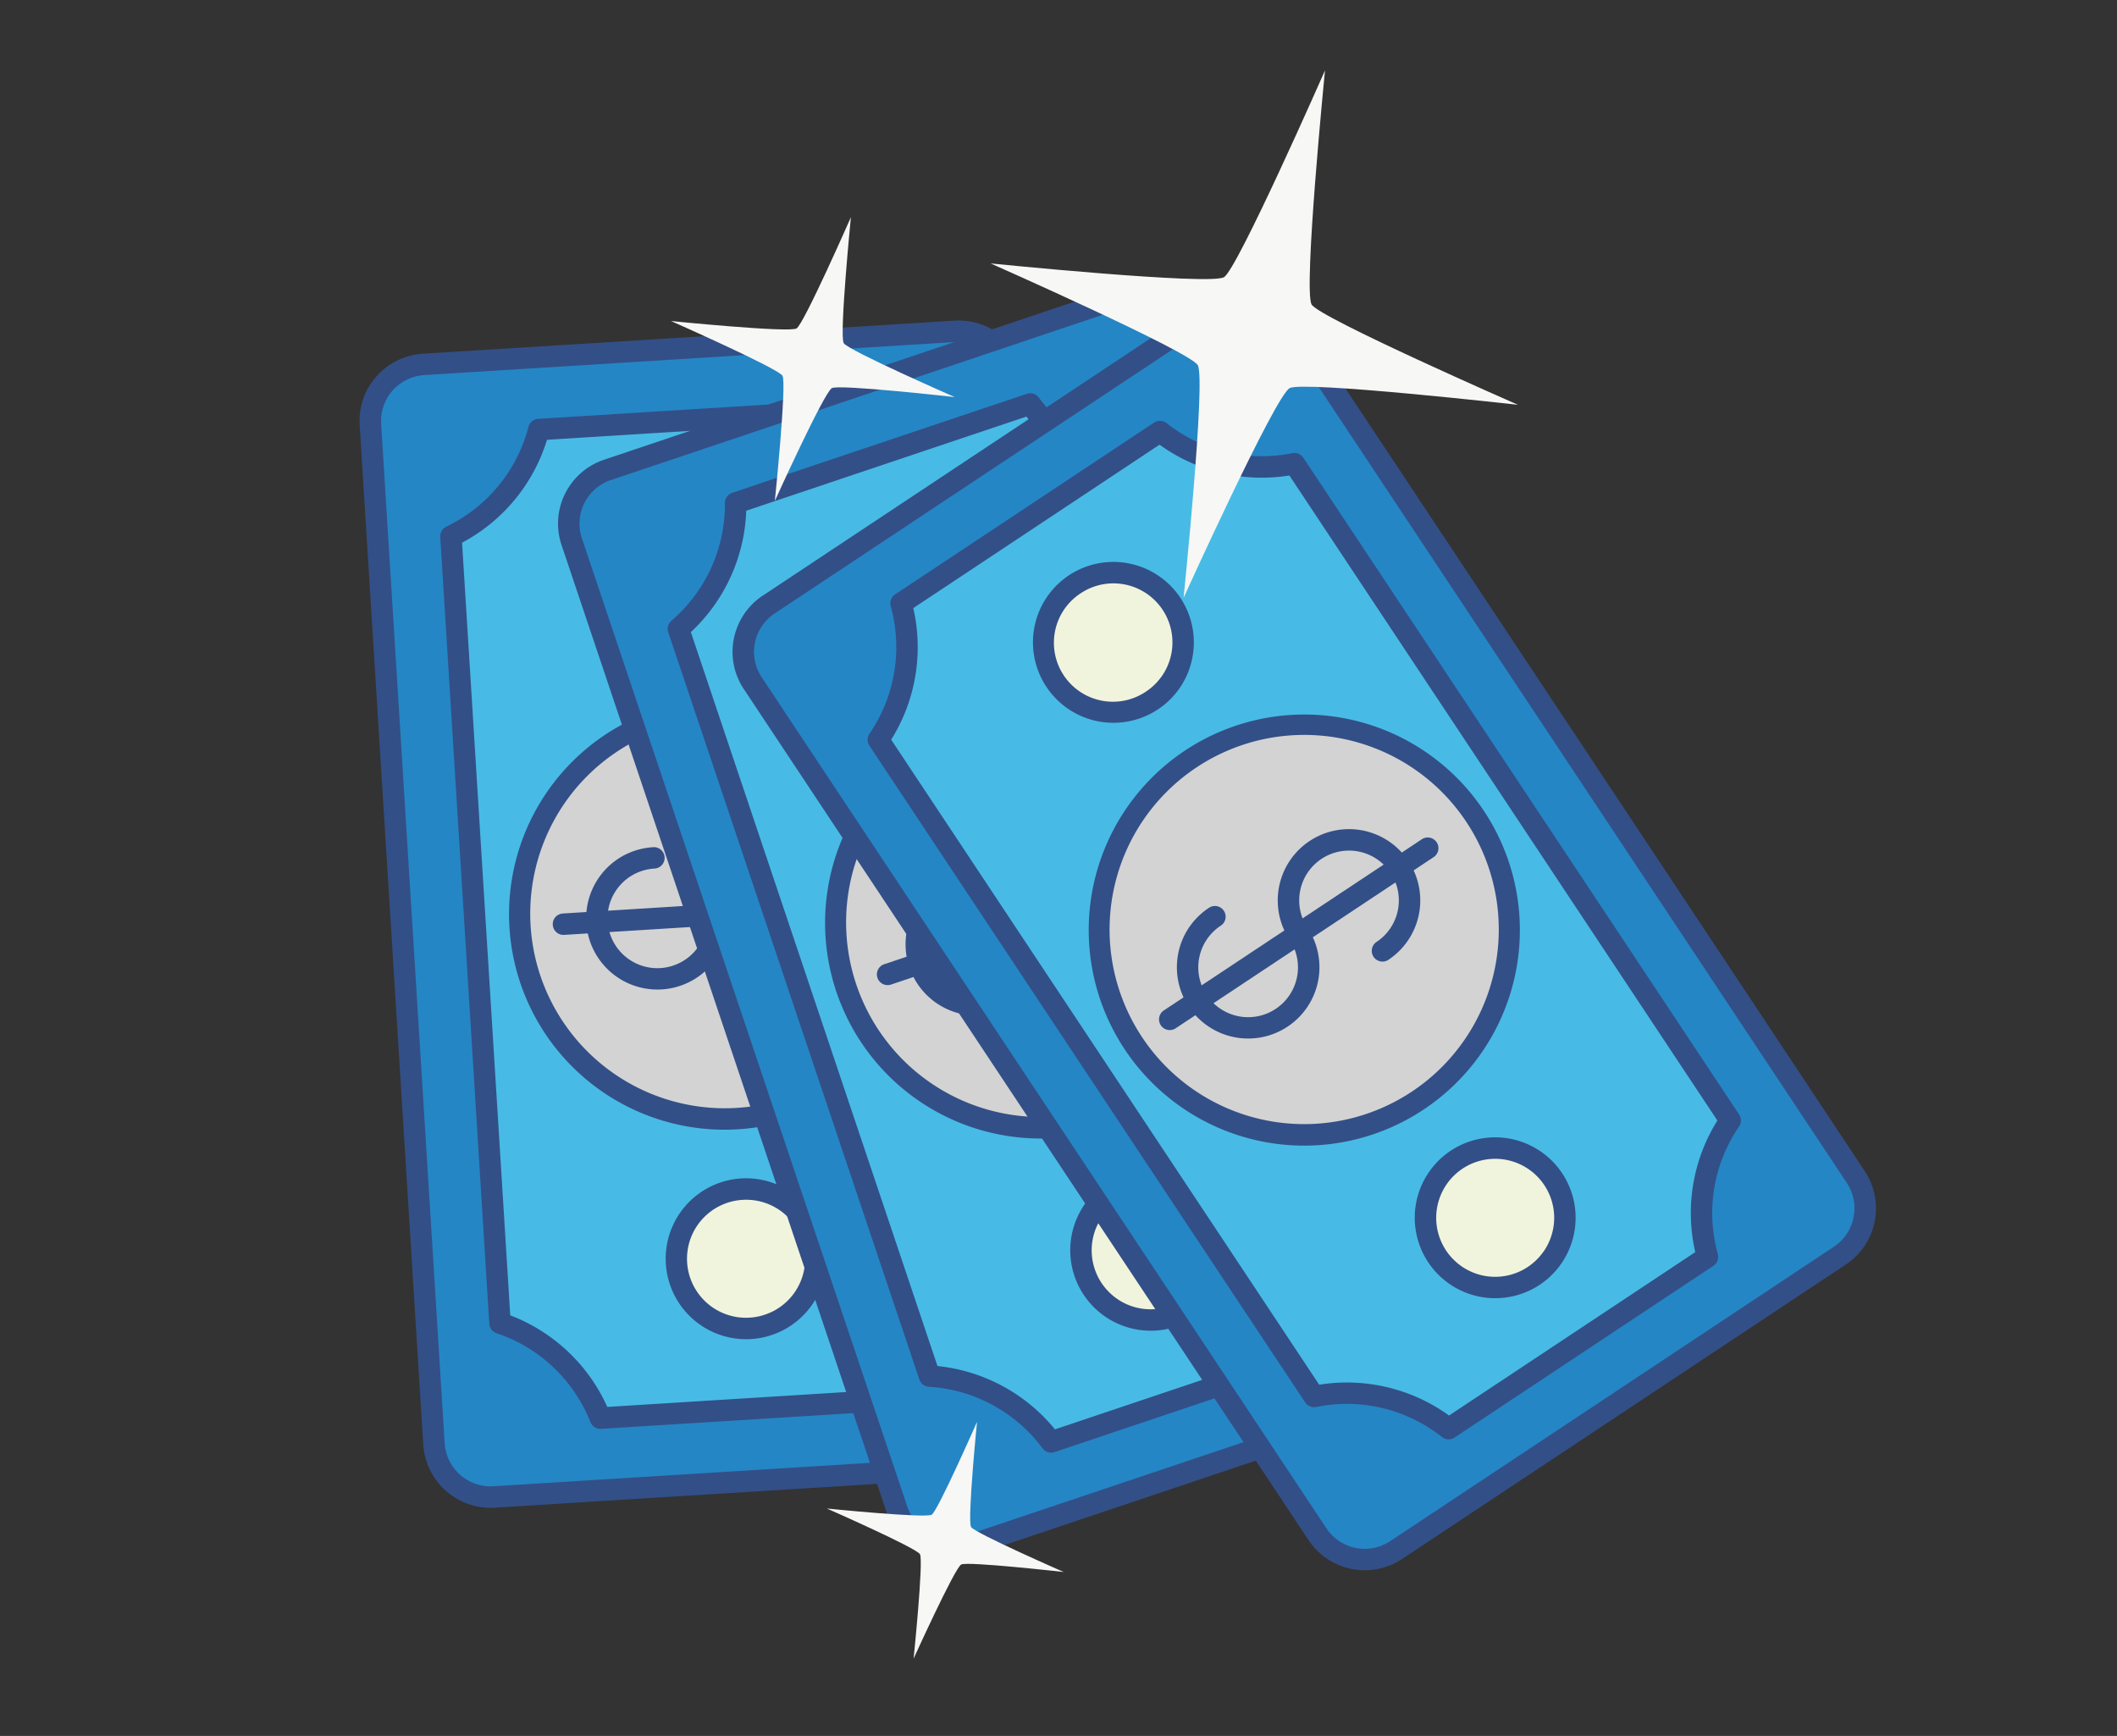 <svg xmlns="http://www.w3.org/2000/svg" width="147.903" height="121.275" viewBox="0 0 147.903 121.275">
  <rect x="0" y="0" width="147.903" height="121.275" fill="#333333" stroke="none"/>
  <g id="Grupo_8798" data-name="Grupo 8798" transform="matrix(-0.259, 0.966, -0.966, -0.259, 261.644, -72.445)">
    <g id="Grupo_8795" data-name="Grupo 8795" transform="translate(182.957 -76.21) rotate(50)">
      <g id="Grupo_8792" data-name="Grupo 8792" transform="translate(154.537 110.032)">
        <g id="Grupo_8791" data-name="Grupo 8791" transform="translate(0 0)">
          <g id="Grupo_8781" data-name="Grupo 8781">
            <path id="Trazado_9062" data-name="Trazado 9062" d="M734.168,95.846a3.965,3.965,0,0,1,2.243,5.138L710.35,167.4a3.961,3.961,0,0,1-5.136,2.241l-34.634-13.592a3.959,3.959,0,0,1-2.24-5.136L694.4,84.5a3.964,3.964,0,0,1,5.138-2.243Z" transform="translate(-667.313 -81.232)" fill="#2486c5"/>
            <path id="Trazado_9063" data-name="Trazado 9063" d="M706.912,170.912a4.721,4.721,0,0,1-1.723-.328l-34.634-13.593a4.708,4.708,0,0,1-2.663-6.108l26.058-66.409a4.712,4.712,0,0,1,6.108-2.665L734.691,95.4a4.719,4.719,0,0,1,2.666,6.106L711.3,167.919a4.679,4.679,0,0,1-2.5,2.6A4.733,4.733,0,0,1,706.912,170.912Zm-8.577-87.933a3.226,3.226,0,0,0-2.991,2.042l-26.058,66.41A3.21,3.21,0,0,0,671.1,155.6l34.633,13.592a3.216,3.216,0,0,0,4.168-1.817l26.061-66.413a3.218,3.218,0,0,0-1.819-4.166L699.51,83.2A3.23,3.23,0,0,0,698.335,82.978Z" transform="translate(-667.562 -81.481)" fill="#334f87"/>
          </g>
          <g id="Grupo_8782" data-name="Grupo 8782" transform="translate(8.022 7.801)">
            <path id="Trazado_9064" data-name="Trazado 9064" d="M693.532,91.358l-20.111,51.256a11.505,11.505,0,0,1,3.552,8.979l20.2,7.93a11.492,11.492,0,0,1,8.713-4.166L726,104.1a11.492,11.492,0,0,1-3.551-8.981l-20.206-7.927A11.5,11.5,0,0,1,693.532,91.358Z" transform="translate(-672.672 -86.443)" fill="#47bbe5"/>
            <path id="Trazado_9065" data-name="Trazado 9065" d="M697.425,160.521a.731.731,0,0,1-.274-.052l-20.2-7.93a.747.747,0,0,1-.473-.74,10.713,10.713,0,0,0-3.322-8.394.75.75,0,0,1-.181-.816l20.113-51.256a.748.748,0,0,1,.689-.475,10.7,10.7,0,0,0,8.144-3.9.75.75,0,0,1,.85-.22l20.2,7.927a.746.746,0,0,1,.475.74,10.7,10.7,0,0,0,3.32,8.4.751.751,0,0,1,.181.816l-20.113,51.257a.751.751,0,0,1-.689.476A10.7,10.7,0,0,0,698,160.248.748.748,0,0,1,697.425,160.521Zm-19.436-9.181,19.217,7.542a12.183,12.183,0,0,1,8.415-4.008l19.752-50.341a12.19,12.19,0,0,1-3.442-8.663L702.715,88.33a12.186,12.186,0,0,1-8.416,4.008l-19.752,50.34A12.192,12.192,0,0,1,677.989,151.339Z" transform="translate(-672.921 -86.692)" fill="#334f87"/>
          </g>
          <g id="Grupo_8783" data-name="Grupo 8783" transform="translate(20.005 29.65)">
            <path id="Trazado_9066" data-name="Trazado 9066" d="M700.958,102.783a14.308,14.308,0,1,1-18.542,8.093A14.309,14.309,0,0,1,700.958,102.783Z" transform="translate(-680.678 -101.037)" fill="#d3d3d3"/>
            <path id="Trazado_9067" data-name="Trazado 9067" d="M695.963,131.409a15.057,15.057,0,1,1,5.517-29.073h0a15.056,15.056,0,0,1-5.517,29.073Zm.012-28.625a13.594,13.594,0,1,0,4.958.945h0A13.542,13.542,0,0,0,695.975,102.784Z" transform="translate(-680.925 -101.287)" fill="#334f87"/>
          </g>
          <g id="Grupo_8786" data-name="Grupo 8786" transform="translate(20.631 16.644)">
            <g id="Grupo_8784" data-name="Grupo 8784" transform="translate(17.619)">
              <path id="Trazado_9068" data-name="Trazado 9068" d="M700.264,93.435a4.87,4.87,0,1,1-6.313,2.756A4.871,4.871,0,0,1,700.264,93.435Z" transform="translate(-692.864 -92.351)" fill="#f1f4dc"/>
              <path id="Trazado_9069" data-name="Trazado 9069" d="M698.736,103.839a5.62,5.62,0,1,1,2.051-10.852h0a5.621,5.621,0,0,1-2.051,10.852Zm0-9.743a4.121,4.121,0,0,0-1.512,7.957A4.121,4.121,0,1,0,698.74,94.1Z" transform="translate(-693.113 -92.599)" fill="#334f87"/>
            </g>
            <g id="Grupo_8785" data-name="Grupo 8785" transform="translate(0 44.9)">
              <path id="Trazado_9070" data-name="Trazado 9070" d="M688.493,123.431a4.87,4.87,0,1,1-6.313,2.753A4.869,4.869,0,0,1,688.493,123.431Z" transform="translate(-681.096 -122.342)" fill="#f1f4dc"/>
              <path id="Trazado_9071" data-name="Trazado 9071" d="M686.966,133.835a5.62,5.62,0,1,1,2.05-10.852h0a5.621,5.621,0,0,1-2.05,10.852Zm0-9.746a4.128,4.128,0,1,0,1.5.287h0A4.112,4.112,0,0,0,686.963,124.089Z" transform="translate(-681.344 -122.591)" fill="#334f87"/>
            </g>
          </g>
          <g id="Grupo_8790" data-name="Grupo 8790" transform="translate(24.701 38.364)">
            <g id="Grupo_8787" data-name="Grupo 8787" transform="translate(1.889)">
              <path id="Trazado_9072" data-name="Trazado 9072" d="M690.3,117.068a4.979,4.979,0,1,1,1.817-9.614.749.749,0,0,1-.549,1.394,3.481,3.481,0,1,0,1.969,4.511.749.749,0,0,1,1.4.546,4.987,4.987,0,0,1-4.632,3.163Z" transform="translate(-685.324 -107.107)" fill="#334f87"/>
            </g>
            <g id="Grupo_8788" data-name="Grupo 8788" transform="translate(10.055 3.09)">
              <path id="Trazado_9073" data-name="Trazado 9073" d="M695.459,119.131a4.951,4.951,0,0,1-1.811-.344.748.748,0,1,1,.546-1.392,3.482,3.482,0,1,0-1.969-4.515.749.749,0,0,1-1.4-.546,4.979,4.979,0,1,1,4.629,6.8Z" transform="translate(-690.779 -109.171)" fill="#334f87"/>
            </g>
            <g id="Grupo_8789" data-name="Grupo 8789" transform="translate(0 1.831)">
              <path id="Trazado_9074" data-name="Trazado 9074" d="M704.922,117.719a.767.767,0,0,1-.274-.052l-20.11-7.892a.748.748,0,1,1,.546-1.392l20.111,7.891a.749.749,0,0,1-.274,1.446Z" transform="translate(-684.062 -108.33)" fill="#334f87"/>
            </g>
          </g>
        </g>
      </g>
      <g id="Grupo_8793" data-name="Grupo 8793" transform="matrix(0.966, -0.259, 0.259, 0.966, 124.396, 110.748)">
        <g id="Grupo_8791-2" data-name="Grupo 8791" transform="translate(0 0)">
          <g id="Grupo_8781-2" data-name="Grupo 8781">
            <path id="Trazado_9062-2" data-name="Trazado 9062" d="M66.1,13.865A3.965,3.965,0,0,1,68.347,19L42.286,85.415a3.961,3.961,0,0,1-5.136,2.241L2.516,74.064a3.959,3.959,0,0,1-2.24-5.136L26.334,2.517A3.964,3.964,0,0,1,31.471.275Z" transform="translate(0.75 0.75)" fill="#2486c5"/>
            <path id="Trazado_9063-2" data-name="Trazado 9063" d="M39.349,89.431a4.72,4.72,0,0,1-1.723-.328L2.992,75.51A4.708,4.708,0,0,1,.329,69.4L26.386,2.993A4.712,4.712,0,0,1,32.494.328l34.634,13.59a4.719,4.719,0,0,1,2.666,6.106L43.734,86.438a4.68,4.68,0,0,1-2.5,2.6A4.734,4.734,0,0,1,39.349,89.431ZM30.773,1.5a3.226,3.226,0,0,0-2.991,2.042L1.724,69.95A3.21,3.21,0,0,0,3.54,74.117L38.173,87.709a3.216,3.216,0,0,0,4.168-1.817L68.4,19.478a3.218,3.218,0,0,0-1.819-4.166L31.948,1.72A3.23,3.23,0,0,0,30.773,1.5Z" fill="#334f87"/>
          </g>
          <g id="Grupo_8782-2" data-name="Grupo 8782" transform="translate(8.022 7.801)">
            <path id="Trazado_9064-2" data-name="Trazado 9064" d="M20.111,4.166,0,55.422A11.505,11.505,0,0,1,3.552,64.4l20.2,7.93a11.491,11.491,0,0,1,8.713-4.166L52.581,16.908A11.492,11.492,0,0,1,49.03,7.927L28.824,0A11.5,11.5,0,0,1,20.111,4.166Z" transform="translate(0.749 0.749)" fill="#47bbe5"/>
            <path id="Trazado_9065-2" data-name="Trazado 9065" d="M24.5,73.829a.73.73,0,0,1-.274-.052l-20.2-7.93a.747.747,0,0,1-.473-.74A10.714,10.714,0,0,0,.233,56.713.75.75,0,0,1,.051,55.9L20.164,4.642a.748.748,0,0,1,.689-.475A10.7,10.7,0,0,0,29,.272a.75.75,0,0,1,.85-.22l20.2,7.927a.746.746,0,0,1,.475.74,10.7,10.7,0,0,0,3.32,8.4.751.751,0,0,1,.181.816L33.915,69.187a.751.751,0,0,1-.689.476,10.7,10.7,0,0,0-8.144,3.894A.748.748,0,0,1,24.5,73.829ZM5.068,64.648,24.286,72.19A12.183,12.183,0,0,1,32.7,68.182L52.453,17.841a12.19,12.19,0,0,1-3.442-8.663L29.795,1.638a12.187,12.187,0,0,1-8.416,4.008L1.626,55.986A12.192,12.192,0,0,1,5.068,64.648Z" transform="translate(0 0)" fill="#334f87"/>
          </g>
          <g id="Grupo_8783-2" data-name="Grupo 8783" transform="translate(20.005 29.65)">
            <path id="Trazado_9066-2" data-name="Trazado 9066" d="M19.535.993A14.308,14.308,0,1,1,.993,9.086,14.309,14.309,0,0,1,19.535.993Z" transform="translate(0.745 0.753)" fill="#d3d3d3"/>
            <path id="Trazado_9067-2" data-name="Trazado 9067" d="M15.037,30.122a15.059,15.059,0,0,1-14-20.557A15.051,15.051,0,0,1,20.554,1.05h0a15.056,15.056,0,0,1-5.517,29.073ZM15.049,1.5a13.594,13.594,0,1,0,4.958.945h0A13.543,13.543,0,0,0,15.049,1.5Z" transform="translate(0 0)" fill="#334f87"/>
          </g>
          <g id="Grupo_8786-2" data-name="Grupo 8786" transform="translate(20.631 16.644)">
            <g id="Grupo_8784-2" data-name="Grupo 8784" transform="translate(17.619 0)">
              <path id="Trazado_9068-2" data-name="Trazado 9068" d="M6.651.337A4.87,4.87,0,1,1,.338,3.093,4.871,4.871,0,0,1,6.651.337Z" transform="translate(0.749 0.747)" fill="#f1f4dc"/>
              <path id="Trazado_9069-2" data-name="Trazado 9069" d="M5.623,11.24A5.62,5.62,0,1,1,7.674.388h0A5.621,5.621,0,0,1,5.623,11.24Zm0-9.743A4.121,4.121,0,0,0,4.116,9.454,4.122,4.122,0,0,0,9.4,3.97,4.121,4.121,0,0,0,5.628,1.5Z" transform="translate(0)" fill="#334f87"/>
            </g>
            <g id="Grupo_8785-2" data-name="Grupo 8785" transform="translate(0 44.9)">
              <path id="Trazado_9070-2" data-name="Trazado 9070" d="M6.651.338A4.87,4.87,0,1,1,.338,3.091,4.869,4.869,0,0,1,6.651.338Z" transform="translate(0.747 0.751)" fill="#f1f4dc"/>
              <path id="Trazado_9071-2" data-name="Trazado 9071" d="M5.622,11.244A5.62,5.62,0,0,1,3.372.473a5.576,5.576,0,0,1,4.3-.081h0A5.621,5.621,0,0,1,5.622,11.244Zm0-9.746A4.123,4.123,0,0,0,4.113,9.459,4.122,4.122,0,1,0,7.124,1.785h0A4.113,4.113,0,0,0,5.619,1.5Z" transform="translate(0 0)" fill="#334f87"/>
            </g>
          </g>
          <g id="Grupo_8790-2" data-name="Grupo 8790" transform="translate(24.701 38.364)">
            <g id="Grupo_8787-2" data-name="Grupo 8787" transform="translate(1.889 0)">
              <path id="Trazado_9072-2" data-name="Trazado 9072" d="M4.981,9.961A4.979,4.979,0,1,1,6.8.347a.749.749,0,0,1-.549,1.394A3.48,3.48,0,1,0,3.71,8.221a3.477,3.477,0,0,0,4.508-1.97.749.749,0,0,1,1.4.546A4.987,4.987,0,0,1,4.981,9.961Z" transform="translate(0)" fill="#334f87"/>
            </g>
            <g id="Grupo_8788-2" data-name="Grupo 8788" transform="translate(10.055 3.09)">
              <path id="Trazado_9073-2" data-name="Trazado 9073" d="M4.68,9.959a4.952,4.952,0,0,1-1.811-.344.748.748,0,1,1,.546-1.392A3.482,3.482,0,1,0,1.446,3.708a.749.749,0,0,1-1.4-.546,4.979,4.979,0,1,1,4.629,6.8Z" transform="translate(0 0)" fill="#334f87"/>
            </g>
            <g id="Grupo_8789-2" data-name="Grupo 8789" transform="translate(0 1.831)">
              <path id="Trazado_9074-2" data-name="Trazado 9074" d="M20.859,9.389a.767.767,0,0,1-.274-.052L.476,1.444A.748.748,0,1,1,1.022.052L21.133,7.943a.749.749,0,0,1-.274,1.446Z" transform="translate(0 0)" fill="#334f87"/>
            </g>
          </g>
        </g>
      </g>
      <g id="Grupo_8794" data-name="Grupo 8794" transform="translate(100.645 115.437) rotate(-30)">
        <g id="Grupo_8791-3" data-name="Grupo 8791" transform="translate(0 0)">
          <g id="Grupo_8781-3" data-name="Grupo 8781">
            <path id="Trazado_9062-3" data-name="Trazado 9062" d="M66.1,13.865A3.965,3.965,0,0,1,68.347,19L42.286,85.415a3.961,3.961,0,0,1-5.136,2.241L2.516,74.064a3.959,3.959,0,0,1-2.24-5.136L26.333,2.517A3.964,3.964,0,0,1,31.471.275Z" transform="translate(0.75 0.749)" fill="#2486c5"/>
            <path id="Trazado_9063-3" data-name="Trazado 9063" d="M39.349,89.431a4.72,4.72,0,0,1-1.723-.328L2.992,75.51A4.708,4.708,0,0,1,.329,69.4L26.386,2.993A4.712,4.712,0,0,1,32.494.328l34.634,13.59a4.719,4.719,0,0,1,2.666,6.106L43.734,86.438a4.68,4.68,0,0,1-2.5,2.6A4.734,4.734,0,0,1,39.349,89.431ZM30.773,1.5a3.226,3.226,0,0,0-2.991,2.042L1.724,69.95A3.21,3.21,0,0,0,3.54,74.117L38.173,87.709a3.216,3.216,0,0,0,4.168-1.817L68.4,19.478a3.218,3.218,0,0,0-1.819-4.166L31.948,1.72A3.23,3.23,0,0,0,30.773,1.5Z" fill="#334f87"/>
          </g>
          <g id="Grupo_8782-3" data-name="Grupo 8782" transform="translate(8.022 7.801)">
            <path id="Trazado_9064-3" data-name="Trazado 9064" d="M20.111,4.166,0,55.422A11.505,11.505,0,0,1,3.552,64.4l20.2,7.93a11.492,11.492,0,0,1,8.713-4.166L52.581,16.908A11.493,11.493,0,0,1,49.03,7.927L28.824,0A11.5,11.5,0,0,1,20.111,4.166Z" transform="translate(0.749 0.749)" fill="#47bbe5"/>
            <path id="Trazado_9065-3" data-name="Trazado 9065" d="M24.5,73.829a.731.731,0,0,1-.274-.052l-20.2-7.93a.747.747,0,0,1-.473-.74A10.714,10.714,0,0,0,.233,56.713.75.75,0,0,1,.051,55.9L20.164,4.642a.748.748,0,0,1,.689-.475A10.7,10.7,0,0,0,29,.272a.75.75,0,0,1,.85-.22l20.2,7.927a.746.746,0,0,1,.475.74,10.7,10.7,0,0,0,3.32,8.4.751.751,0,0,1,.181.816L33.915,69.187a.751.751,0,0,1-.689.476,10.7,10.7,0,0,0-8.144,3.894A.748.748,0,0,1,24.5,73.829ZM5.068,64.648,24.286,72.19A12.183,12.183,0,0,1,32.7,68.182L52.453,17.841a12.19,12.19,0,0,1-3.442-8.663L29.795,1.638a12.187,12.187,0,0,1-8.416,4.008L1.626,55.986A12.192,12.192,0,0,1,5.068,64.648Z" transform="translate(0 0)" fill="#334f87"/>
          </g>
          <g id="Grupo_8783-3" data-name="Grupo 8783" transform="translate(20.005 29.65)">
            <path id="Trazado_9066-3" data-name="Trazado 9066" d="M19.535.993A14.308,14.308,0,1,1,.993,9.086,14.309,14.309,0,0,1,19.535.993Z" transform="translate(0.745 0.753)" fill="#d3d3d3"/>
            <path id="Trazado_9067-3" data-name="Trazado 9067" d="M15.037,30.122a15.059,15.059,0,0,1-14-20.557A15.051,15.051,0,0,1,20.554,1.05h0a15.056,15.056,0,0,1-5.517,29.073ZM15.049,1.5a13.594,13.594,0,1,0,4.958.945h0A13.543,13.543,0,0,0,15.049,1.5Z" transform="translate(0 0)" fill="#334f87"/>
          </g>
          <g id="Grupo_8786-3" data-name="Grupo 8786" transform="translate(20.631 16.644)">
            <g id="Grupo_8784-3" data-name="Grupo 8784" transform="translate(17.619 0)">
              <path id="Trazado_9068-3" data-name="Trazado 9068" d="M6.651.337A4.87,4.87,0,1,1,.338,3.093,4.871,4.871,0,0,1,6.651.337Z" transform="translate(0.749 0.747)" fill="#f1f4dc"/>
              <path id="Trazado_9069-3" data-name="Trazado 9069" d="M5.623,11.24A5.62,5.62,0,1,1,7.674.388h0A5.621,5.621,0,0,1,5.623,11.24Zm0-9.743A4.121,4.121,0,0,0,4.116,9.454,4.122,4.122,0,0,0,9.4,3.97,4.121,4.121,0,0,0,5.628,1.5Z" transform="translate(0 0)" fill="#334f87"/>
            </g>
            <g id="Grupo_8785-3" data-name="Grupo 8785" transform="translate(0 44.9)">
              <path id="Trazado_9070-3" data-name="Trazado 9070" d="M6.651.338A4.87,4.87,0,1,1,.338,3.091,4.869,4.869,0,0,1,6.651.338Z" transform="translate(0.747 0.751)" fill="#f1f4dc"/>
              <path id="Trazado_9071-3" data-name="Trazado 9071" d="M5.622,11.244A5.62,5.62,0,0,1,3.372.473a5.576,5.576,0,0,1,4.3-.081h0A5.621,5.621,0,0,1,5.622,11.244Zm0-9.746A4.123,4.123,0,0,0,4.113,9.459,4.122,4.122,0,1,0,7.124,1.785h0A4.112,4.112,0,0,0,5.619,1.5Z" transform="translate(0 0)" fill="#334f87"/>
            </g>
          </g>
          <g id="Grupo_8790-3" data-name="Grupo 8790" transform="translate(24.701 38.364)">
            <g id="Grupo_8787-3" data-name="Grupo 8787" transform="translate(1.889 0)">
              <path id="Trazado_9072-3" data-name="Trazado 9072" d="M4.981,9.961A4.979,4.979,0,1,1,6.8.347a.749.749,0,0,1-.549,1.394A3.48,3.48,0,1,0,3.71,8.221a3.477,3.477,0,0,0,4.508-1.97.749.749,0,0,1,1.4.546A4.987,4.987,0,0,1,4.981,9.961Z" transform="translate(0)" fill="#334f87"/>
            </g>
            <g id="Grupo_8788-3" data-name="Grupo 8788" transform="translate(10.055 3.09)">
              <path id="Trazado_9073-3" data-name="Trazado 9073" d="M4.68,9.959a4.951,4.951,0,0,1-1.811-.344.748.748,0,1,1,.546-1.392A3.482,3.482,0,1,0,1.446,3.708a.749.749,0,0,1-1.4-.546,4.979,4.979,0,1,1,4.629,6.8Z" transform="translate(0 0)" fill="#334f87"/>
            </g>
            <g id="Grupo_8789-3" data-name="Grupo 8789" transform="translate(0 1.831)">
              <path id="Trazado_9074-3" data-name="Trazado 9074" d="M20.859,9.389a.767.767,0,0,1-.274-.052L.476,1.444A.748.748,0,1,1,1.022.052L21.133,7.943a.749.749,0,0,1-.274,1.446Z" transform="translate(0 0)" fill="#334f87"/>
            </g>
          </g>
        </g>
      </g>
    </g>
    <g id="Grupo_8557" data-name="Grupo 8557" transform="translate(118.496 124.184)">
      <path id="Trazado_1010" data-name="Trazado 1010" d="M-225.761-163.769s-2.468-15.171-3.292-15.995c-.769-.769-15.78-3.077-15.78-3.077s15.2-2.5,16.037-3.332c.759-.759,3.034-15.738,3.034-15.738s2.256,14.961,3.01,15.713c.839.841,16.062,3.358,16.062,3.358s-15.142,2.439-15.954,3.251C-223.423-178.81-225.761-163.769-225.761-163.769Z" transform="translate(244.833 201.911)" fill="#f7f7f5"/>
    </g>
    <g id="Grupo_8796" data-name="Grupo 8796" transform="translate(136.975 162.326)">
      <path id="Trazado_1010-2" data-name="Trazado 1010" d="M-234.572-181.39s-1.328-8.162-1.771-8.605c-.414-.414-8.49-1.655-8.49-1.655s8.179-1.345,8.628-1.793c.408-.408,1.632-8.467,1.632-8.467s1.214,8.049,1.619,8.454c.451.452,8.641,1.806,8.641,1.806s-8.147,1.312-8.584,1.749C-233.314-189.482-234.572-181.39-234.572-181.39Z" transform="translate(244.833 201.911)" fill="#f7f7f5"/>
    </g>
    <g id="Grupo_8797" data-name="Grupo 8797" transform="translate(215.975 133.723)">
      <path id="Trazado_1010-3" data-name="Trazado 1010" d="M-236.271-184.787s-1.108-6.811-1.478-7.181c-.345-.345-7.085-1.381-7.085-1.381s6.826-1.122,7.2-1.5c.341-.341,1.362-7.066,1.362-7.066s1.013,6.717,1.351,7.055c.376.377,7.211,1.507,7.211,1.507s-6.8,1.095-7.163,1.46S-236.271-184.787-236.271-184.787Z" transform="translate(244.833 201.911)" fill="#f7f7f5"/>
    </g>
  </g>
</svg>
